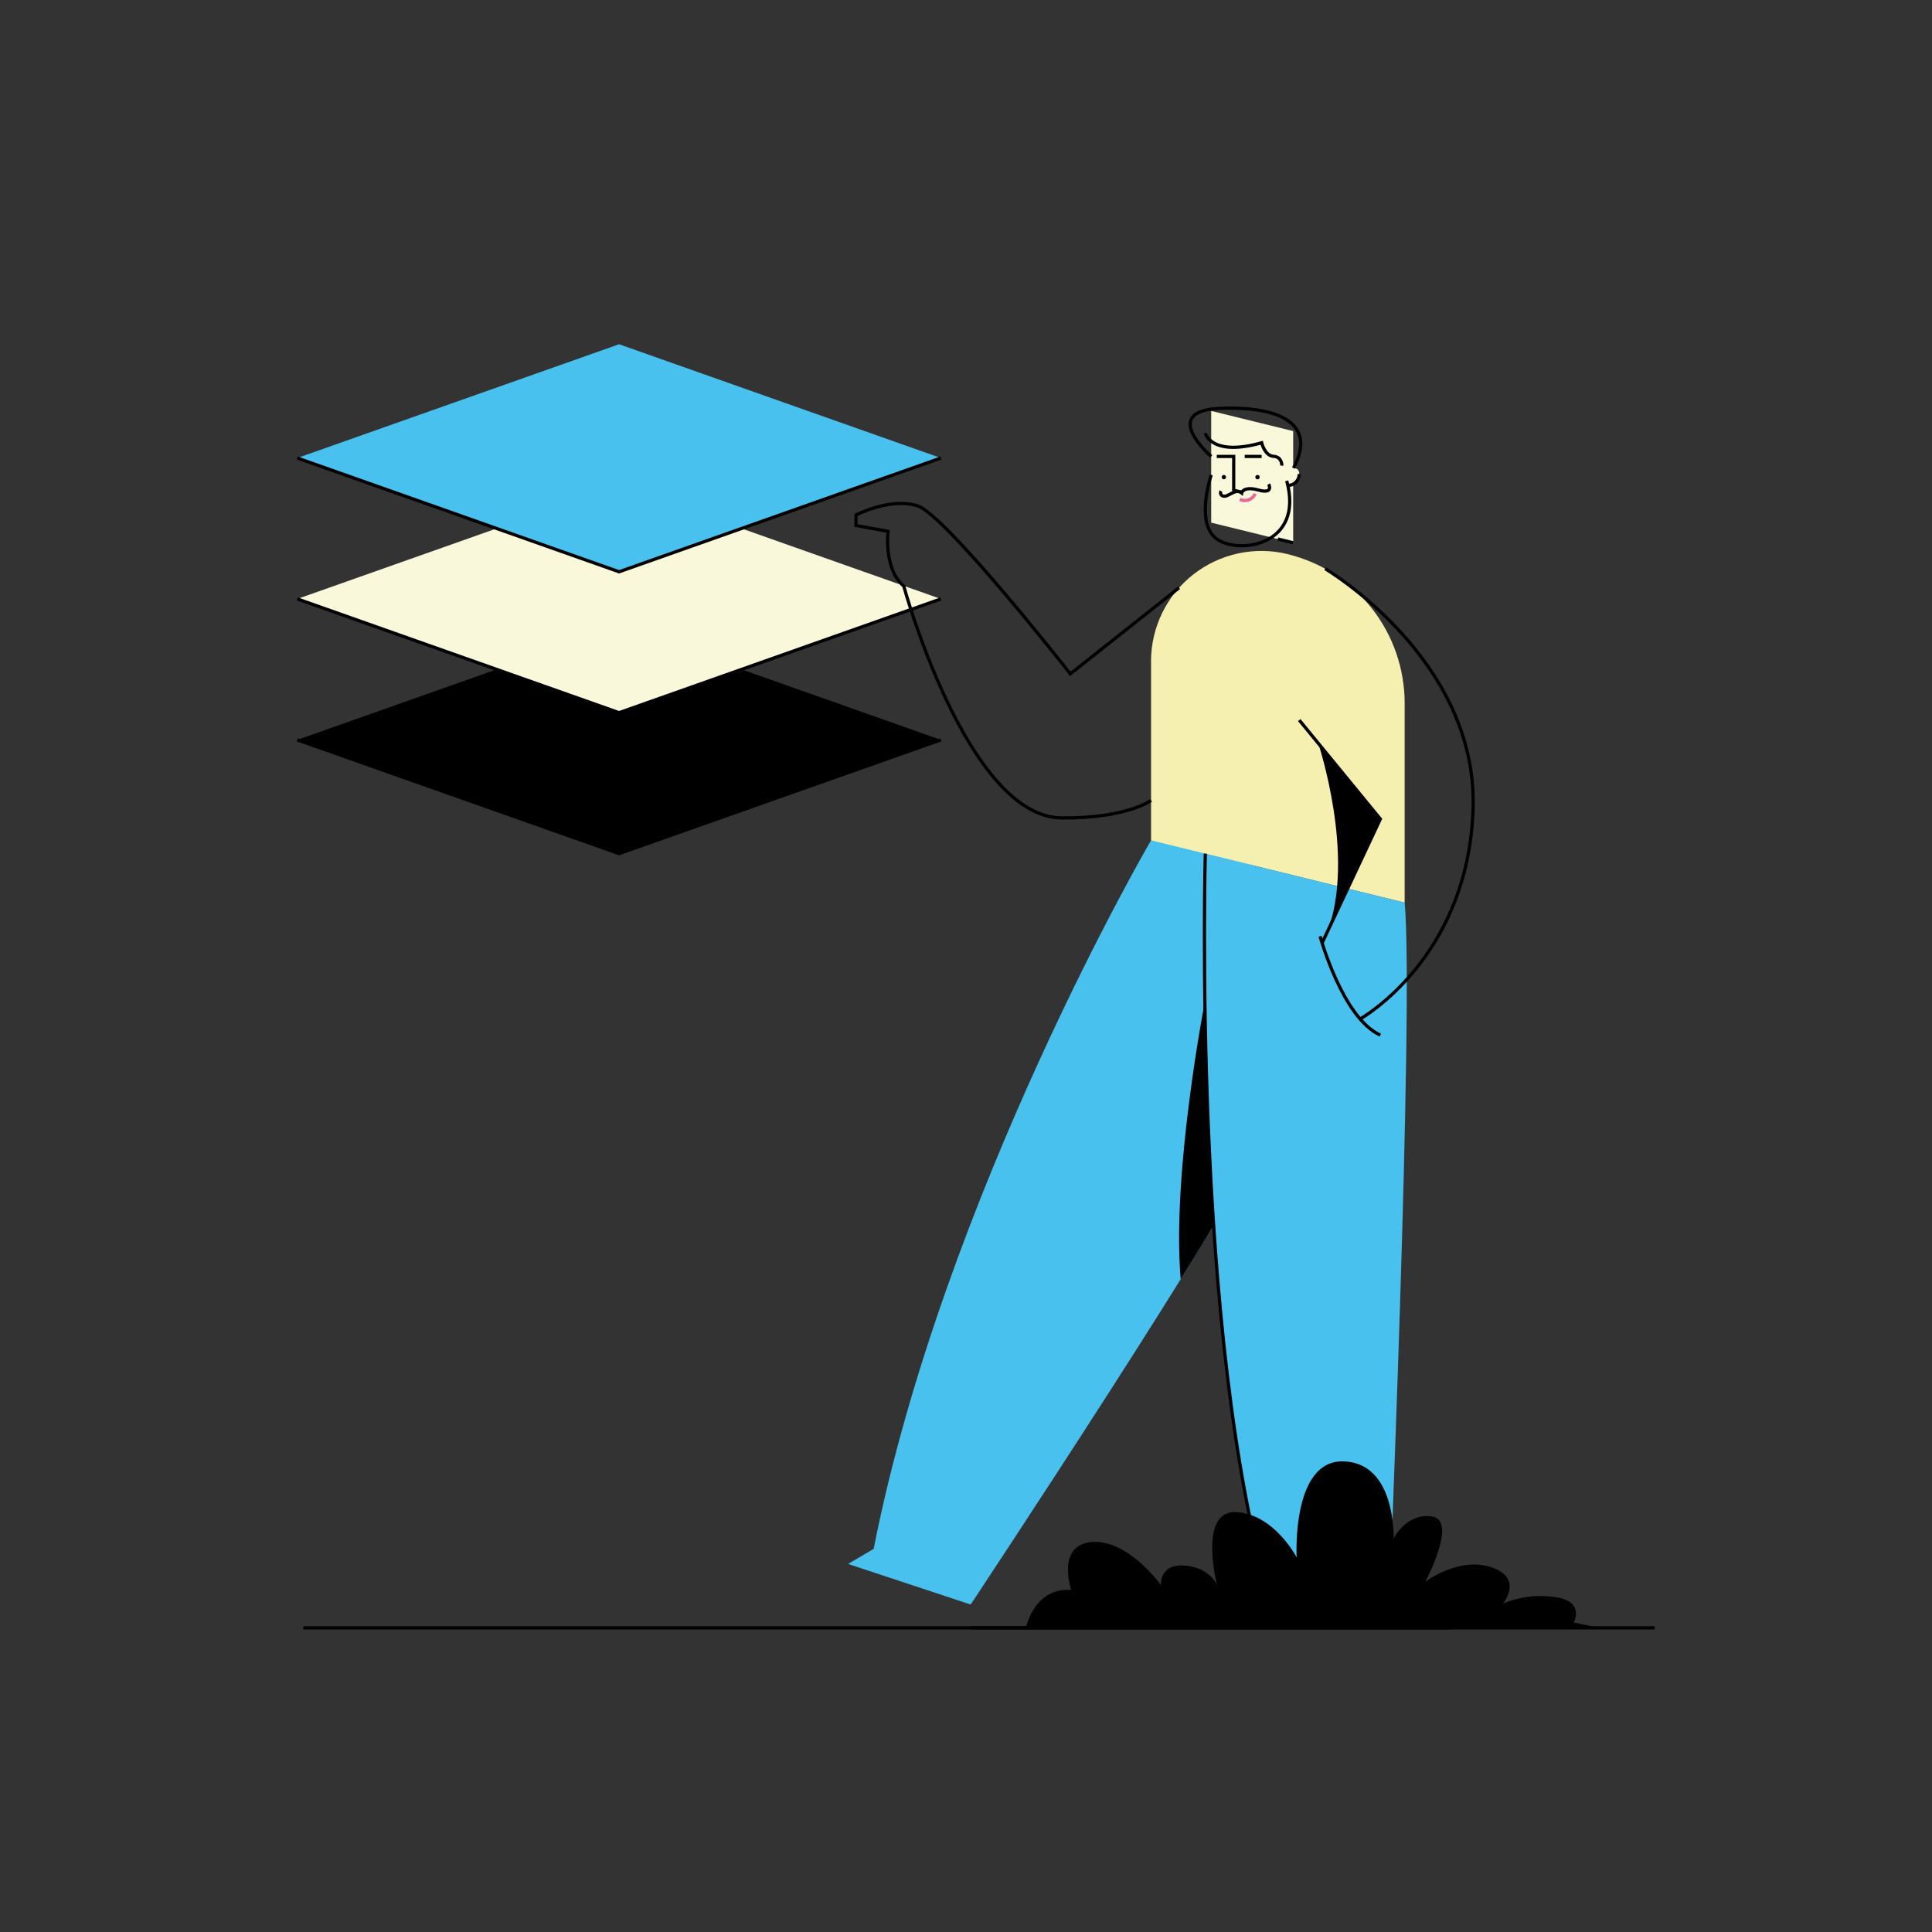 <?xml version="1.0" encoding="UTF-8"?><svg id="Calque_1" xmlns="http://www.w3.org/2000/svg" viewBox="0 0 600 600"><rect x="0" y="0" width="600" height="600" fill="#333333" stroke="none"/><defs><style>.cls-1{stroke:#ec6597;}.cls-1,.cls-2,.cls-3{fill:none;stroke-miterlimit:10;}.cls-4{fill:#f5efb0;}.cls-2,.cls-3{stroke:#000;}.cls-3{stroke-linecap:round;}.cls-5{fill:#faf8da;}.cls-6{fill:#48c1ee;}</style></defs><path d="M192.26,194.44l-99.94,35.33,99.94,35.33,99.94-35.33-99.94-35.33Z"/><path class="cls-2" d="M92.32,229.77l99.94,35.33,99.94-35.33"/><path class="cls-5" d="M192.26,150.68l-99.94,35.33,99.94,35.33,99.94-35.33-99.94-35.33Z"/><path class="cls-2" d="M92.32,186l99.94,35.33,99.94-35.33"/><path class="cls-6" d="M192.26,106.91l-99.94,35.33,99.94,35.33,99.94-35.33-99.94-35.33Z"/><path class="cls-2" d="M92.32,142.24l99.94,35.33,99.94-35.33"/><path class="cls-2" d="M450.7,505.55H94.21"/><path class="cls-6" d="M357.47,260.97s-64.55,110.62-86.15,220.05l-7.93,4.68,38.06,12.6s84.33-127.2,89.4-143.33c5.07-16.13-3.6-94.01-3.6-94.01"/><path d="M374.19,311.02s-10.36,53.1-7.52,86.26c10.87-17.48,19.69-32.32,22.98-39.45l-15.46-46.81Z"/><path class="cls-5" d="M376.15,141.75v20.56l25.46,6.26v-34.69l-25.46-6.26v14.13Z"/><path d="M390.53,148.86c.37,0,.68-.3,.68-.68s-.3-.68-.68-.68-.68,.3-.68,.68,.3,.68,.68,.68Z"/><path d="M380.08,148.86c.37,0,.68-.3,.68-.68s-.3-.68-.68-.68-.68,.3-.68,.68,.3,.68,.68,.68Z"/><path class="cls-2" d="M383.14,152.24v-10.49h-5.26"/><path class="cls-2" d="M391.81,141.75h-5.26"/><path class="cls-5" d="M399.93,147.12v3.64c.47,0,.93-.09,1.36-.27,.43-.18,.83-.44,1.16-.77,.33-.33,.59-.72,.77-1.15,.18-.43,.27-.9,.27-1.36,0-.11,0-.22,0-.32-.21-2.21-3.56-1.98-3.56,.24Z"/><path class="cls-2" d="M399.93,150.77c.47,0,.93-.09,1.36-.27,.43-.18,.82-.44,1.16-.77,.33-.33,.59-.72,.77-1.15,.18-.43,.27-.9,.27-1.36"/><path class="cls-2" d="M396.85,167.39l4.76,1.17"/><path class="cls-3" d="M383.14,152.25l2.3,.56"/><path class="cls-2" d="M376.15,147.5s-5.11,15,1.74,19.9c6.85,4.9,27.22,2.03,21.71-18.07"/><path class="cls-2" d="M379.2,152.52c-.09,.15-.15,.32-.15,.5,0,.18,.03,.35,.11,.51,.08,.16,.2,.29,.35,.39,.15,.1,.32,.16,.5,.17,1.47,.32,3.7-2.57,5.62-1,0,0,.43-2.23,5.23-.89,4.8,1.33,3.14-1.84,3.14-1.84"/><path class="cls-1" d="M385.03,155.1c.43,.2,.9,.32,1.37,.34,.47,.02,.95-.05,1.4-.22,.45-.16,.85-.42,1.2-.74,.35-.32,.63-.71,.83-1.15"/><path class="cls-2" d="M374.32,134.51s1.72,7.43,17.5,3c0,0,.95,4.04,3.67,4.2,2.71,.16,2.6,2.9,2.6,2.9"/><path class="cls-2" d="M376.15,141.75s-16.46-14.2,2.87-14.93c19.34-.73,29.81,5.28,22.69,18.52"/><path class="cls-4" d="M357.47,205.37v55.6l78.76,19.36v-61.92c0-10.67-3.58-21.03-10.16-29.43-6.58-8.4-15.79-14.34-26.15-16.89-5.05-1.24-10.31-1.32-15.39-.22-5.08,1.09-9.85,3.33-13.94,6.53-4.09,3.21-7.4,7.3-9.67,11.97-2.27,4.67-3.46,9.8-3.46,15h0Z"/><path class="cls-6" d="M436.24,280.32l-61.92-15.22s-4.2,150.53,20.28,232.28l-4.07,8.16h40.59s8.08-192.29,5.12-225.22h0Z"/><path class="cls-2" d="M374.32,265.11s-4.2,150.53,20.28,232.28"/><path class="cls-2" d="M411.54,176.62s47.4,27.97,45.94,74.53c-1.46,46.56-35.04,65.27-35.04,65.27"/><path class="cls-2" d="M409.96,290.75s6.96,25.44,18.72,30.72"/><path class="cls-2" d="M403.49,223.63l25.19,30.72-18.09,38.5"/><path d="M412.2,289.46l16.49-35.11-19.31-23.56s11.75,35.23,2.82,58.67h0Z"/><path class="cls-2" d="M366.17,182.54l-33.77,26.73s-38.9-49.57-47.5-52.2-19.06,2.88-19.06,2.88v3.26l9.95,1.8s-1.45,11.61,4.88,17.01c0,0,19.64,71.78,49.12,72,20.16,.16,27.68-5.44,27.68-5.44"/><path class="cls-2" d="M301.68,505.55h212.14"/><path d="M488.73,503.88s3.65-6.47-5.63-7.87c-5.51-.85-11.15-.17-16.3,1.97,0,0,6.47-7.87-3.65-11.25-10.12-3.38-20.53,4.5-20.53,4.5,0,0,10.12-18.84,2.25-20.24-7.87-1.4-12.09,6.75-12.09,6.75,0,0,.84-23.34-15.47-23.9-16.31-.56-14.62,29.81-14.62,29.81,0,0-7.03-13.5-18.84-14.06-11.81-.56-5.9,22.61-5.9,22.61,0,0-2.25-5.46-10.12-6-7.87-.54-7.32,6.04-7.32,6.04,0,0-10.11-14.21-21.37-13.37-11.26,.85-6.47,14.9-6.47,14.9-11.53-.85-14.08,11.79-14.08,11.79h178.28l-8.15-1.67Z"/></svg>